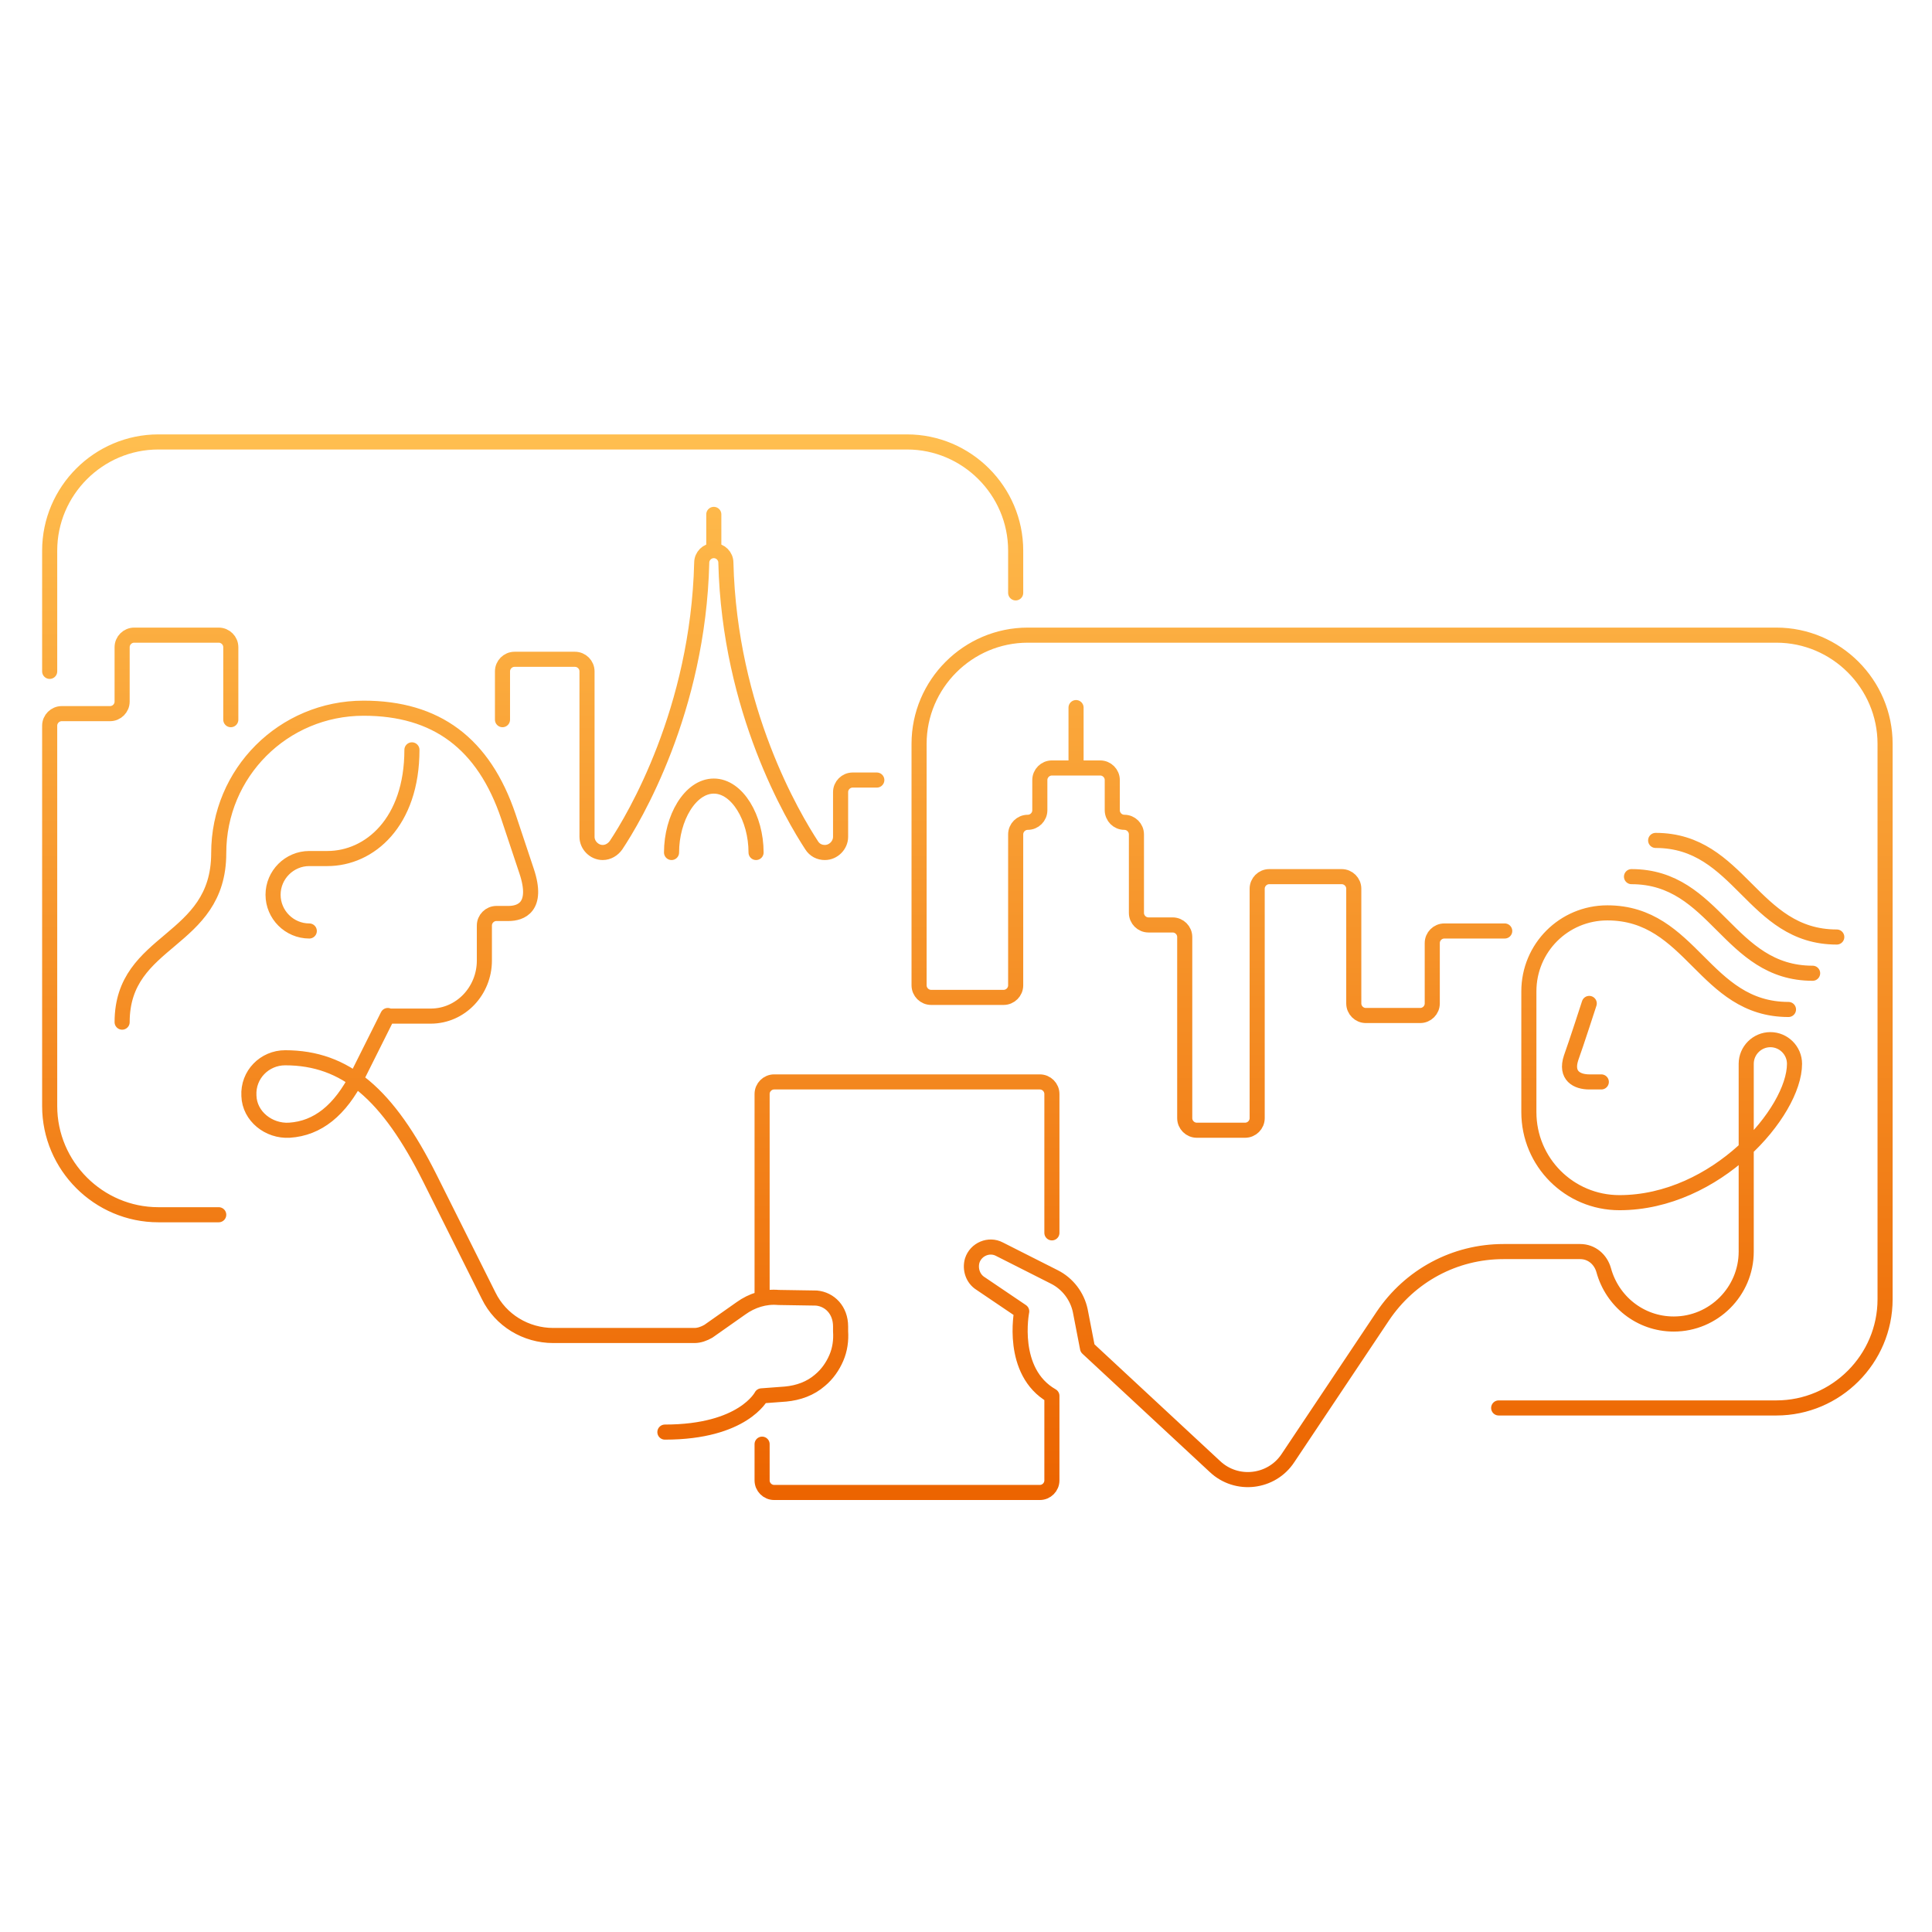 <svg xmlns="http://www.w3.org/2000/svg" width="320" height="320" fill="none" viewBox="0 0 320 320"><path stroke="url(#a)" stroke-linecap="round" stroke-linejoin="round" stroke-miterlimit="10" stroke-width="2.5" d="M263.228 166.2s-2.2 6.8-3 9c-1 3 1 4 3 4h2m-201-11-5 10c-2.9 5.7-6.6 8.7-11.3 9-3.4.2-6.6-2.3-6.7-5.7-.2-3.5 2.6-6.3 6-6.3 10 0 17 6 24 20l9.7 19.4c2 4.1 6.2 6.6 10.7 6.6h23.4c.8 0 1.6-.3 2.3-.7l5.4-3.8c1.8-1.3 4-2 6.2-1.8l6.3.1c2.2.2 4 2 4 4.7v.8c.1 1.5-.1 3-.7 4.4-.6 1.4-1.5 2.7-2.7 3.7-1.6 1.4-3.6 2.1-5.7 2.3l-4 .3s-3 6-16 6m-101.9-126v-20c0-9.9 8.1-18 18-18h124c9.9 0 18 8.1 18 18v7m-43 43c0-5.7-3.1-11-7-11s-7 5.3-7 11m7-50v-6m0 6c1.1 0 2 .9 2 2 .6 24.5 11.2 42.2 14.2 46.8.5.8 1.3 1.2 2.2 1.2 1.4 0 2.6-1.2 2.6-2.6v-7.4c0-1.1.9-2 2-2h4m-27-38c-1.1 0-2 .9-2 2-.6 24.5-11.2 42.3-14.2 46.8-.5.7-1.3 1.2-2.2 1.2-1.4 0-2.6-1.2-2.6-2.6v-27.4c0-1.1-.9-2-2-2h-10c-1.1 0-2 .9-2 2v8m-47 82h-10c-9.9 0-18-8.1-18-18v-63c0-1.1.9-2 2-2h8c1.1 0 2-.9 2-2v-9c0-1.1.9-2 2-2h14c1.1 0 2 .9 2 2v12m210 114h46c9.9 0 18-8.1 18-18v-92c0-9.9-8.1-18-18-18h-124c-9.9 0-18 8.1-18 18v40c0 1.1.9 2 2 2h12c1.1 0 2-.9 2-2v-25c0-1.1.9-2 2-2s2-.9 2-2v-5c0-1.1.9-2 2-2h8c1.1 0 2 .9 2 2v5c0 1.1.9 2 2 2s2 .9 2 2v13c0 1.1.9 2 2 2h4c1.1 0 2 .9 2 2v30c0 1.1.9 2 2 2h8c1.1 0 2-.9 2-2v-38c0-1.1.9-2 2-2h12c1.1 0 2 .9 2 2v19c0 1.1.9 2 2 2h9c1.1 0 2-.9 2-2v-10c0-1.1.9-2 2-2h10m-71-27v-10m-114 51.1h7.1c5 0 8.9-4.2 8.9-9.2v-5.8c0-1.1.9-2 2-2h2c2 0 5-1 3-7l-3-9c-4.1-12.2-12-18-24-18-13.3 0-24 10.7-24 24 0 15-16 14-16 28m31-15.1c-3.3 0-6-2.7-6-6s2.7-6 6-6h3c7 0 14-6 14-18m221 83v-31c0-2.2 1.8-4 4-4s4 1.8 4 4c0 8-13 23-29 23-8.3 0-15-6.7-15-15v-20c0-7.2 5.8-13 13-13 7 0 11 4 15 8s8 8 15 8m-26-22c7 0 11 4 15 8s8 8 15 8m-26-22c7 0 11 4 15 8s8 8 15 8m-178 84v6c0 1.1.9 2 2 2h44c1.1 0 2-.9 2-2v-14c-7-4-5-14-5-14l-6.8-4.6c-1.3-.8-1.8-2.4-1.4-3.8.6-1.9 2.8-2.8 4.5-1.9l9.1 4.6c2.2 1.1 3.8 3.2 4.3 5.6l1.2 6.2 21.1 19.6c3.6 3.4 9.4 2.7 12.1-1.4l15.7-23.5c4.5-6.7 11.9-10.7 20-10.7h12.7c1.9 0 3.4 1.3 3.9 3.1 1.4 5.1 6 8.9 11.6 8.9 6.6 0 12-5.4 12-12m-163 6.9v-33c0-1.1.9-2 2-2h44c1.1 0 2 .9 2 2v23"/><defs><linearGradient id="a" x1="160.228" x2="160.228" y1="73.2" y2="247.2" gradientUnits="userSpaceOnUse"><stop stop-color="#FFBE4F"/><stop offset="1" stop-color="#EC6400"/></linearGradient></defs></svg>